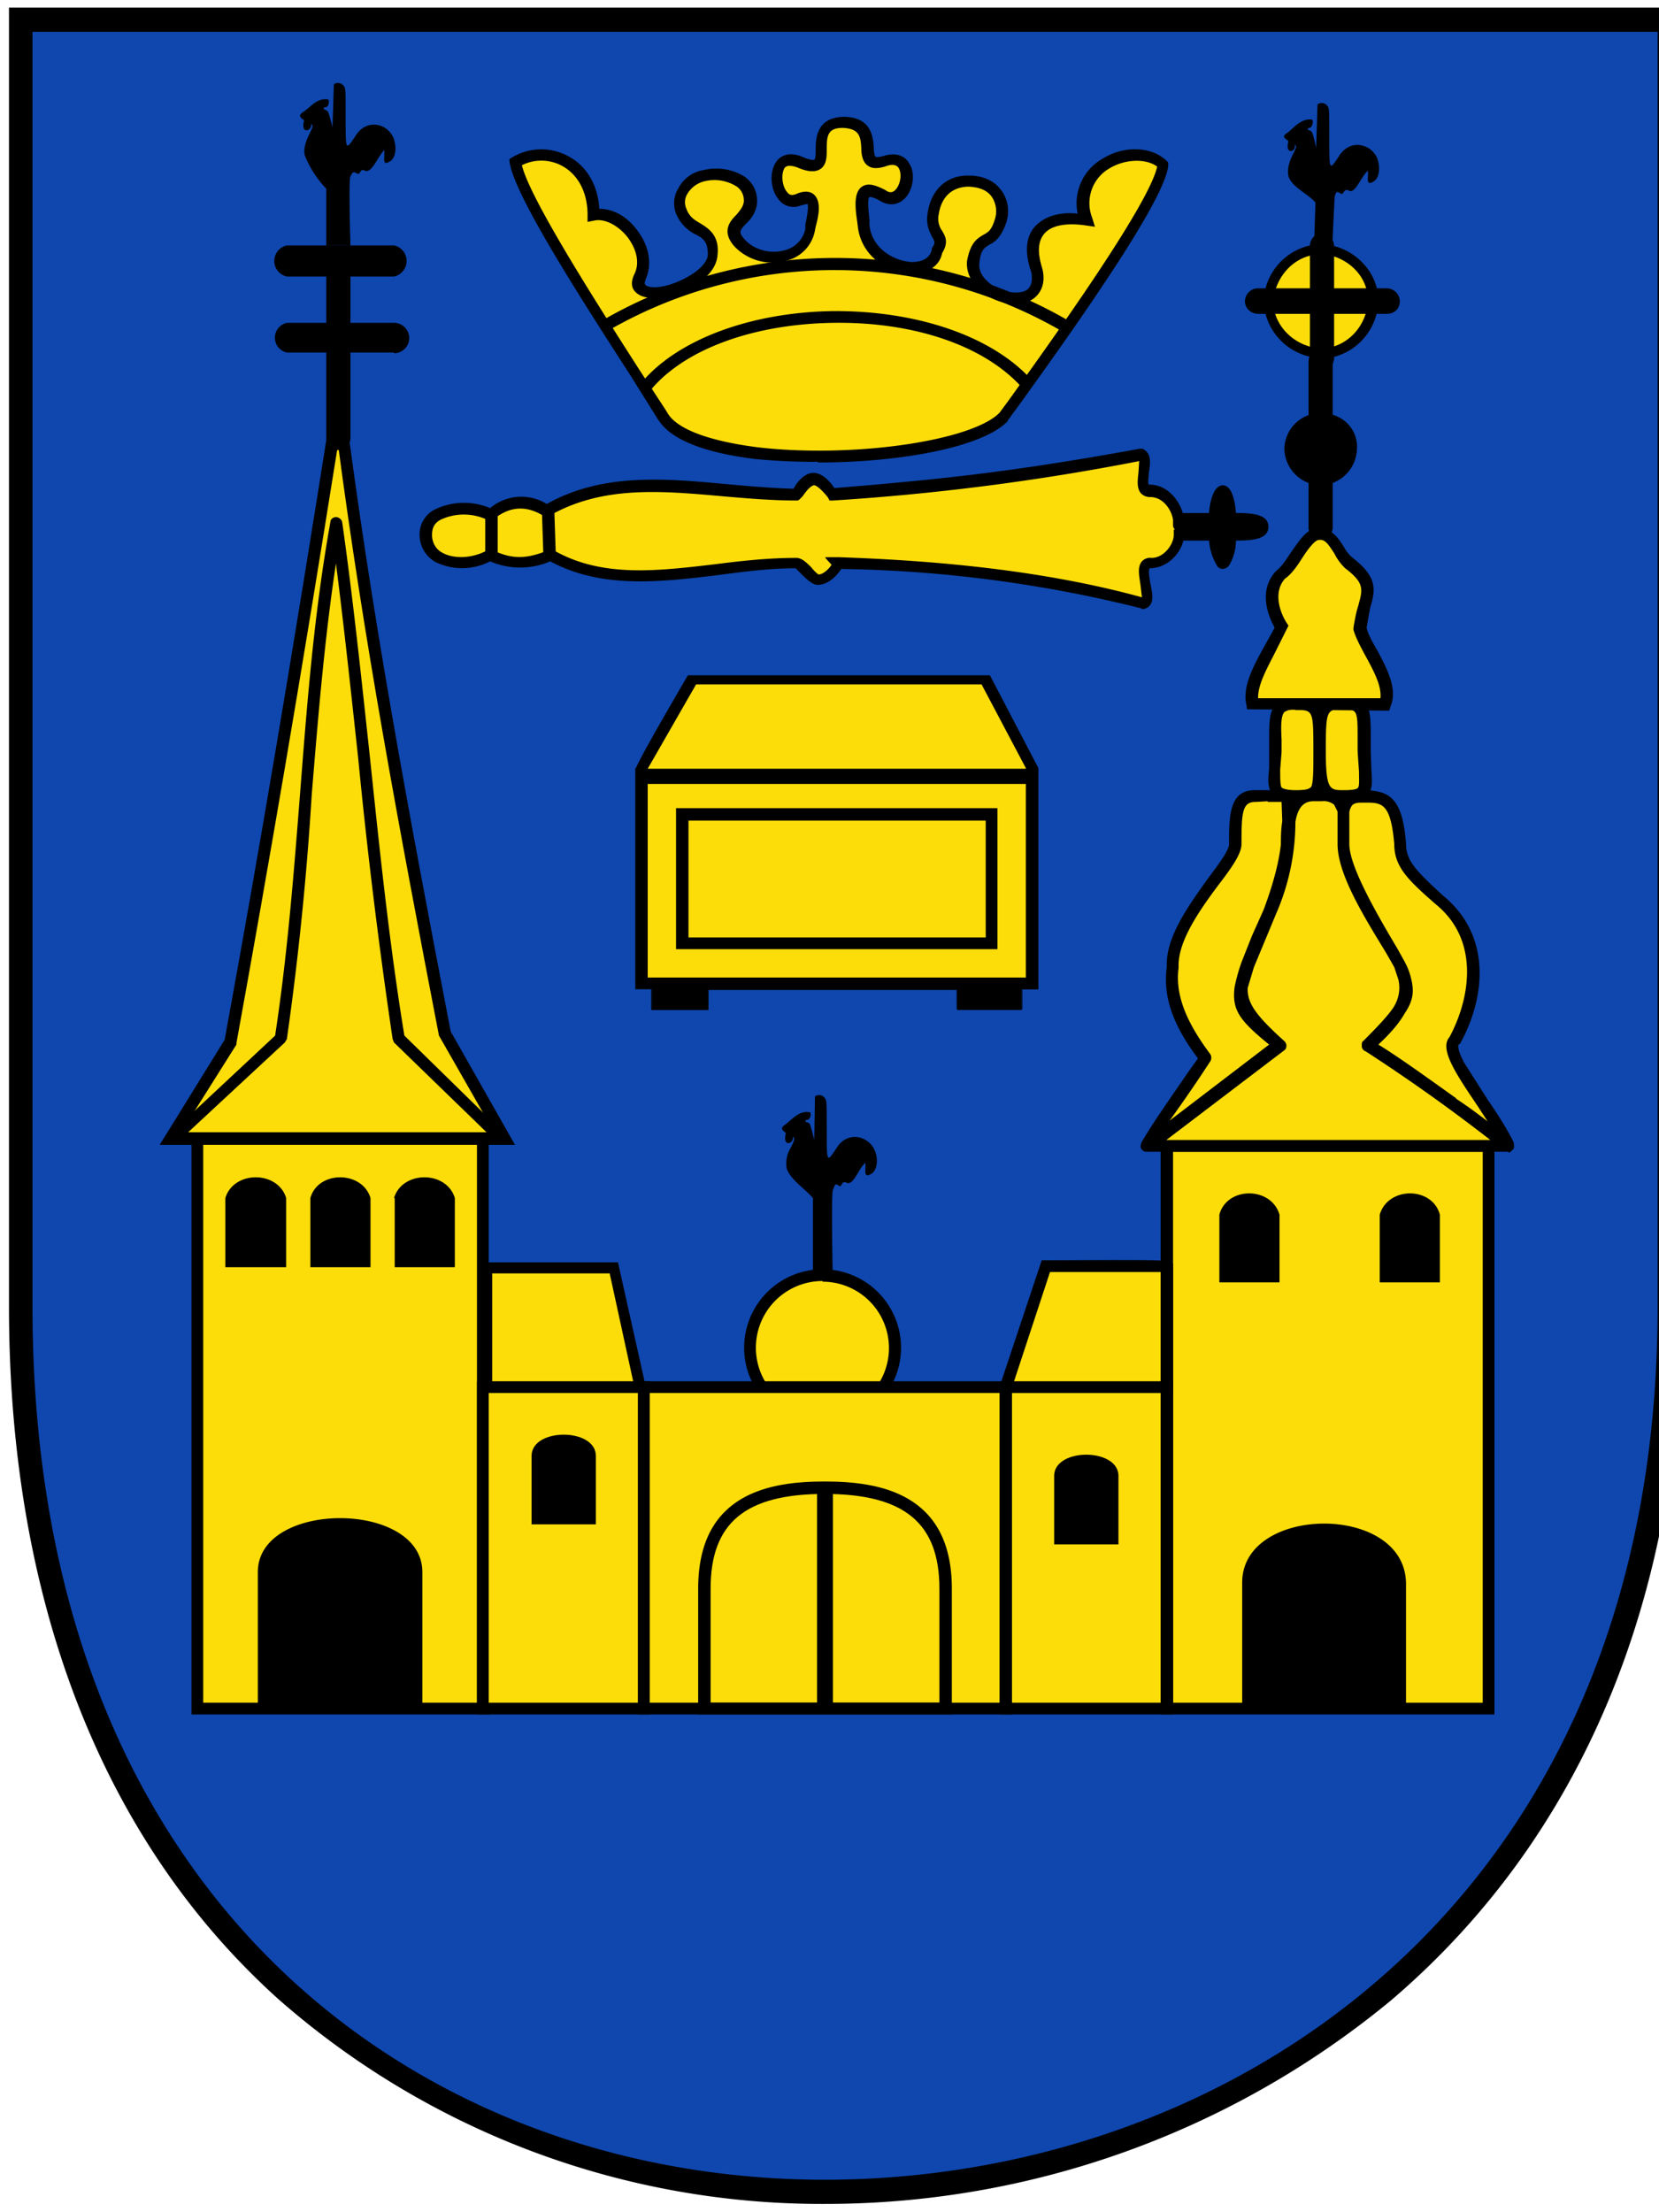 <svg version="1.1" xmlns="http://www.w3.org/2000/svg" viewBox="0 0 24 32"><path fill="#0f47af" d="M.3.28h23.85V18.9c0 9.31-6.97 12.8-12.22 12.8C6.7 31.7.3 28.21.3 18.9V.3z"/><path fill="#000" d="M11.93 31.88a11.9 11.9 0 0 1-7.9-2.96C1.47 26.62.13 23.14.13 18.9V.11h24.2v18.8c0 4.22-1.46 7.68-4.2 10.02a12.84 12.84 0 0 1-8.2 2.95zM.47.46V18.9c0 8.73 5.75 12.63 11.46 12.63 5.8 0 12.05-3.95 12.05-12.63V.46H.48z"/><path fill="#000" d="M9.2 11.11c.07-.18.75-1.34.75-1.34h4.37l.7 1.34v3.2h-.24v.3h-.93v-.3h-3.6v.3h-.82v-.3h-.24v-3.2z"/><path fill="#000" d="M14.79 14.6h-.95v-.28h-3.6v.29h-.82v-.3H9.2v-3.2c.07-.18.75-1.33.76-1.34h4.36l.7 1.34v3.2h-.23v.3zm-.93-.01h.92v-.3H15v-3.18l-.7-1.33H9.95c-.04.07-.68 1.16-.75 1.33v3.2h.23v.29h.8v-.3h3.63v.29z"/><path fill="#fcdd09" d="M9.37 11.34v2.8h5.47v-2.8H9.37zm5.06.35v2.04H9.78v-2.04h4.65z"/><path fill="#fcdd09" d="M14.26 13.55v-1.68h-4.3v1.69h4.3zm.58-2.44L14.2 9.9h-4.13l-.7 1.22h5.47zM9.59 6.02c-.35-.58-2.08-3.11-2.14-3.7.53-.28 1.14.07 1.13.78.39-.09.86.48.68.88-.22.47 1 .17 1.04-.3.04-.42-.34-.32-.46-.65-.08-.23.09-.45.34-.51.22-.05.64.01.67.34.03.31-.41.35-.16.64.27.31.93.3 1.01-.19.02-.12.17-.58-.16-.43-.36.16-.48-.75.02-.54.62.25.02-.55.64-.58.6 0 .13.71.58.56.52-.17.36.73 0 .5-.4-.24-.3.19-.28.45.06.62.97.78 1.05.35.14-.23-.1-.22-.05-.54.04-.29.23-.47.52-.46.42.01.54.35.45.6-.13.38-.32.14-.38.56-.08.55 1.06.8.9.14-.2-.6.2-.82.72-.74-.25-.82.75-1.14 1.1-.8-.05.58-1.87 3.06-2.3 3.65-.64.68-4.43.83-4.92 0z"/><path fill="#000" d="M11.83 6.68a8.6 8.6 0 0 1-.9-.04c-.5-.06-1.14-.2-1.38-.53l-.03-.04-.4-.64c-.86-1.33-1.7-2.66-1.75-3.1V2.3l.05-.03a.82.82 0 0 1 .82 0c.25.14.41.41.43.75.19 0 .39.1.54.3.18.23.23.5.13.72 0 .01-.03.07 0 .08.02.04.18.06.4-.02s.48-.24.5-.41c0-.19-.06-.24-.18-.3a.58.58 0 0 1-.28-.3.41.41 0 0 1 .03-.36.5.5 0 0 1 .37-.27.78.78 0 0 1 .6.1c.1.08.16.18.17.3.02.18-.08.3-.15.37-.1.1-.12.13-.03.23.13.15.37.22.58.16a.4.4 0 0 0 .3-.31v-.06c.05-.23.04-.29.03-.3l-.09.02a.27.27 0 0 1-.33-.09c-.12-.15-.13-.4-.03-.54.03-.05.15-.17.38-.07.14.06.17.04.17.04.02-.01.02-.1.02-.15 0-.17.02-.46.4-.47.4 0 .43.28.44.44 0 .05.01.13.03.14 0 0 .02.01.1-.01.24-.08.35.04.38.1.1.14.06.39-.06.51-.1.1-.23.11-.35.04-.12-.07-.16-.06-.16-.06-.04.02-.01.25 0 .34a.4.4 0 0 0 0 .08c.04.32.34.5.6.52.06 0 .26 0 .3-.18v-.02c.06-.08.04-.1 0-.17-.03-.07-.09-.16-.06-.34.05-.34.28-.55.6-.54.26 0 .4.12.47.22.1.14.12.32.06.48-.07.2-.17.27-.24.3-.07.05-.12.07-.14.25-.03.19.14.3.2.35.17.1.39.12.49.05.06-.05.08-.13.06-.25-.12-.34-.05-.54.04-.65.13-.15.35-.23.63-.2a.74.74 0 0 1 .37-.8c.31-.19.71-.17.92.04l.02.02v.05c-.05.48-1.19 2.12-2.18 3.49l-.14.19v.01c-.37.39-1.6.6-2.74.6zm-2.2-.75l.03.05c.14.23.6.4 1.3.49 1.37.16 3.1-.09 3.5-.5l.14-.19c.5-.7 2.02-2.8 2.14-3.37-.16-.12-.46-.11-.68.02a.58.58 0 0 0-.26.72l.04.13-.14-.02c-.28-.04-.5 0-.6.13-.11.14-.07.34-.02.5.06.25-.06.38-.13.43-.18.13-.47.08-.66-.04-.21-.12-.32-.32-.3-.51.05-.25.13-.31.23-.37.07-.04.12-.06.17-.22a.38.38 0 0 0-.04-.33c-.07-.1-.18-.14-.33-.15-.24 0-.4.14-.44.4a.3.3 0 0 0 .05.24c.04.07.1.16 0 .32-.04.2-.22.3-.47.3-.33-.02-.7-.26-.75-.68l-.01-.08c-.03-.2-.05-.42.07-.5.1-.07.24 0 .34.05.05.04.1.04.14 0 .08-.08.1-.24.05-.32-.03-.05-.1-.06-.2-.02-.07.02-.17.04-.24-.01-.08-.05-.1-.16-.1-.26-.01-.17-.03-.28-.27-.29-.22 0-.23.12-.23.31 0 .11 0 .23-.1.29-.07.04-.17.04-.33-.03-.09-.03-.15-.03-.18.01-.05.08-.04.25.03.34.05.07.09.05.13.04.11-.05.2-.05.26 0 .12.1.07.32.03.47l-.01.05a.55.55 0 0 1-.41.44.76.76 0 0 1-.75-.2c-.2-.22-.07-.37.02-.46.06-.07.12-.14.11-.23a.24.24 0 0 0-.1-.18.6.6 0 0 0-.46-.08.4.4 0 0 0-.26.19.23.23 0 0 0-.01.21c.04.11.11.16.2.21.13.08.28.18.25.46-.02.28-.34.48-.6.56-.21.07-.47.1-.59-.03-.04-.04-.08-.12-.01-.26.09-.19 0-.4-.11-.54-.14-.17-.33-.26-.47-.23l-.1.02v-.1c0-.32-.13-.57-.35-.7a.63.63 0 0 0-.6-.02c.12.5 1.15 2.1 1.7 2.96l.38.58zm2.13 12.68v-1.28c-.11-.13-.33-.27-.38-.43a.44.44 0 0 1 .06-.3c.06-.12.06-.13.03-.16.02.11-.16.16-.1-.05-.06-.05-.09-.07 0-.13.11-.09.2-.2.35-.17.02.03 0 .12-.06.11-.02.04 0 .02.05.05.02.03.07.24.07.24l.01-.63a.1.1 0 0 1 .14.02c.03.04.03.05.03.45 0 .5 0 .49.14.28.15-.25.45-.19.55.02.06.13.04.28-.03.34-.09.06-.11.03-.1-.07v-.08c-.1.08-.17.33-.27.29-.09-.05-.06.1-.13.03-.05-.02-.04.01-.07.07-.03.05 0 1.4 0 1.4h-.29z"/><path fill="#fcdd09" d="M12.95 19.5a1.05 1.05 0 1 1-1.05-1.05c.58 0 1.05.47 1.05 1.05z"/><path fill="#000" d="M11.9 20.63a1.13 1.13 0 1 1 0-2.27 1.13 1.13 0 1 1 0 2.27zm0-2.1a.96.96 0 1 0 0 1.93.96.96 0 0 0 0-1.92z"/><path fill="#fcdd09" d="M21.53 24.72v-8.14h-4.65v8.14h4.65z"/><path fill="#000" d="M21.62 24.8h-4.83v-8.3h4.83v8.32zm-4.65-.17h4.48v-7.97h-4.48v7.97z"/><path fill="#fcdd09" d="M16.88 24.72v-4.65h-2.33v4.65h2.33z"/><path fill="#000" d="M16.97 24.8h-2.5v-4.82h2.5v4.83zm-2.33-.17h2.15v-4.48h-2.15v4.48z"/><path fill="#fcdd09" d="M16.88 20.07v-1.75c-.02-.02-1.75 0-1.75 0l-.58 1.75h2.33z"/><path fill="#000" d="M16.97 20.15h-2.54l.64-1.92h.06c1.77-.01 1.78 0 1.81.03l.03.02v1.87zm-2.3-.17h2.12V18.4h-1.6l-.52 1.58z"/><path fill="#fcdd09" d="M8.88 18.33H7.02v1.86c.02.02.3.02 1.1.02.92 0 1.15 0 1.17-.02l-.41-1.86z"/><path fill="#000" d="M8.8 20.3h-.68c-1.1 0-1.11 0-1.15-.04l-.03-.02v-1.98h2l.44 1.97-.03.04c-.04.02-.04.03-.55.03zm-1.69-.19l1 .02h.44l.64-.01-.37-1.7h-1.7v1.7z"/><path fill="#fcdd09" d="M2.86 16.46h4.13v8.26H2.86v-8.26z"/><path fill="#000" d="M7.08 24.8H2.77v-8.43h4.3v8.44zm-4.14-.17H6.9v-8.08H2.94v8.08z"/><path fill="#fcdd09" d="M7.3 16.47H2.47l.87-1.4c.58-3.14 1.07-6.15 1.55-9.25.4 3.1.96 6.11 1.54 9.14l.87 1.51z"/><path fill="#000" d="M7.45 16.56H2.31l.94-1.52c.5-2.73.97-5.5 1.56-9.24h.17c.38 3 .92 5.9 1.54 9.12l.93 1.64zm-4.83-.18h4.53l-.8-1.4c-.58-3.01-1.09-5.75-1.46-8.55-.55 3.45-1 6.07-1.47 8.66v.02l-.8 1.27z"/><path fill="#000" d="M2.51 16.56c-.03 0-.07-.02-.08-.05s0-.07.02-.1l1.53-1.43c.18-1.18.27-2.35.36-3.49.1-1.28.2-2.61.44-3.94 0-.04.04-.07.08-.07s.08.03.09.07c.16 1.13.28 2.28.4 3.39.14 1.33.28 2.7.5 4.04L7.3 16.4c.03.03.04.07.02.1s-.05.05-.08.05l-2.38.01H2.51zm.23-.18h4.3l-1.34-1.3-.02-.05a81.9 81.9 0 0 1-.5-4.08c-.1-.92-.2-1.86-.32-2.8-.17 1.13-.26 2.25-.35 3.34a44.44 44.44 0 0 1-.36 3.54l-.03.05-1.4 1.3zm.99 6.36c0-1.04 2.38-1.04 2.38 0v1.92H3.73v-1.92z"/><path fill="#fcdd09" d="M9.31 24.72v-4.65H7v4.65h2.3z"/><path fill="#000" d="M9.4 24.8H6.9v-4.82h2.5v4.83zm-2.33-.17h2.16v-4.48H7.07v4.48z"/><path fill="#000" d="M7.69 21.06c0-.41.93-.41.93 0v.99h-.93v-1z"/><path fill="#fcdd09" d="M9.31 20.07h5.24v4.65H9.31v-4.65z"/><path fill="#000" d="M14.64 24.8H9.23v-4.82h5.4v4.83zm-5.24-.17h5.06v-4.48H9.4v4.48z"/><path fill="#000" d="M13.77 24.8H10.1v-1.82c0-1.39 1.05-1.55 1.83-1.55s1.84.16 1.84 1.55v1.83zm-3.5-.17h3.32v-1.65c0-.95-.51-1.37-1.66-1.37s-1.65.42-1.65 1.37v1.65zm10.07-1.74v1.9h-2.37v-1.9c0-1.12 2.34-1.15 2.37 0z"/><path fill="#fcdd09" d="M19.44 10.18c-.3 0-.35 0-.35.7 0 .63.12.63.35.63.4 0 .29-.11.29-.64s.06-.7-.3-.7zm-.7 0c-.35 0-.3.23-.3.7s-.1.63.3.63c.35 0 .35-.05.35-.64 0-.64 0-.7-.35-.7z"/><path fill="#000" d="M19.44 11.6c-.16 0-.27-.02-.33-.12-.06.09-.17.12-.37.12-.16 0-.26-.03-.32-.1-.08-.08-.08-.2-.06-.38v-.42c0-.24 0-.41.1-.52.07-.06.16-.1.3-.1.18 0 .28.04.35.11.06-.08.17-.1.34-.1.1 0 .21.01.3.08.08.1.08.25.08.5v.2l.01.27c.01.17.02.28-.06.37-.08.08-.19.09-.34.09zm0-1.34c-.25 0-.26 0-.26.61 0 .56.06.56.26.56.11 0 .18-.01.2-.03.03-.02.02-.12.02-.24l-.02-.29v-.2c0-.19 0-.33-.04-.37-.02-.03-.07-.04-.16-.04zm-.7 0a.28.28 0 0 0-.16.04c-.05.06-.05.2-.04.4v.18l-.02.25c0 .13 0 .23.02.26.02.02.09.04.2.04.17 0 .2-.02.23-.05.03-.07.03-.24.03-.5 0-.61 0-.61-.26-.61z"/><path fill="#fcdd09" d="M18.16 11.52c-.3 0-.3.29-.3.7 0 .28-.93 1.1-.9 1.77-.07.48.18.93.47 1.32-.22.33-.61.86-.85 1.27.59-.47 1.92-1.46 1.92-1.46-.64-.52-.64-.58-.46-1.16.17-.4.52-1.17.58-1.75a3.1 3.1 0 0 0 0-.7h-.46zm1.57 0c-.41-.02-.3.4-.3.7 0 .4.59 1.33.82 1.74.23.46-.06.81-.47 1.16.46.25 1.52 1.05 2.04 1.46-.15-.4-.98-1.33-.78-1.53.36-.64.43-1.5-.23-2.04-.4-.35-.56-.51-.56-.8-.06-.7-.26-.68-.52-.7zm-.75-.01c-.34.01-.35.41-.35.7 0 .47-.35 1.17-.59 1.75-.17.46-.11.64.47 1.16l-1.92 1.46h5.23a28.44 28.44 0 0 0-2.03-1.46c.64-.64.63-.72.46-1.16-.35-.58-.81-1.28-.81-1.75 0-.29.1-.7-.32-.7h-.15z"/><path fill="#000" d="M21.82 16.66h-5.23c-.02 0-.04 0-.06-.02s-.03-.03-.03-.06l.01-.05c.18-.31.46-.7.67-1.01l.15-.21c-.37-.49-.51-.91-.45-1.33-.02-.43.33-.9.6-1.28.15-.2.3-.4.3-.49 0-.4 0-.78.37-.78h.48a.1.1 0 0 1 .08.08v.01c.06-.06.15-.1.26-.1h.15c.13 0 .23.03.3.1l.02.02v-.01c.08-.07.18-.1.3-.1h.03c.3.02.52.08.57.77 0 .25.14.39.53.75.74.6.6 1.53.25 2.15l-.02.01s-.03.05.08.26l.35.55c.16.23.3.46.37.61v.03c.01.03 0 .07-.03.08a.05.05 0 0 1-.05.03zm-4.97-.17h4.71a25.7 25.7 0 0 0-1.8-1.28l-.02-.01a.08.08 0 0 1-.04-.07c0-.03 0-.06.02-.07.22-.22.36-.37.44-.49.08-.13.1-.26.07-.4l-.06-.18-.12-.21c-.33-.54-.7-1.14-.7-1.57v-.47l-.05-.1a.24.24 0 0 0-.18-.05H19c-.16 0-.23.12-.26.3a3.33 3.33 0 0 1-.28 1.33l-.27.65-.05.12-.09.3c-.01.22.12.4.53.77a.1.1 0 0 1 .03.06c0 .04-.01.06-.04.08l-1.71 1.3zm4.21-.6c.2.13.34.24.46.33l-.13-.2c-.3-.45-.58-.84-.42-1.02.3-.56.44-1.4-.2-1.92-.4-.35-.6-.54-.6-.87-.05-.59-.18-.6-.41-.6h-.03c-.08 0-.13 0-.17.04a.23.23 0 0 0-.04.1v.46c0 .34.44 1.08.7 1.52l.1.18.01.02a.9.9 0 0 1 .08.21c.05.19.04.33-.09.52-.09.16-.23.31-.38.45.28.17.71.48 1.13.78zm-2.72-4.3l-.17.01h-.01c-.19 0-.2.16-.2.61 0 .14-.14.34-.34.6-.26.35-.58.8-.57 1.17V14c-.05.38.1.77.46 1.25a.1.1 0 0 1 0 .1 21.1 21.1 0 0 1-.59.86l1.44-1.1c-.43-.35-.54-.5-.5-.83.02-.1.05-.22.1-.36l.15-.38.17-.38c.12-.32.22-.66.25-.95 0-.09 0-.21.02-.33l-.01-.28h-.2zm.64-.08z"/><path fill="#fcdd09" d="M19.08 7.73c-.18-.01-.34.43-.55.59-.21.2-.13.54 0 .76-.12.31-.5.76-.42 1.1h1.93c.1-.32-.29-.78-.37-1.1.06-.44.29-.59-.15-.93-.16-.12-.22-.43-.44-.42z"/><path fill="#000" d="M20.1 10.28l-2.06-.02-.01-.07c-.06-.26.11-.57.26-.84l.15-.27c-.15-.27-.2-.6.03-.83.08-.06.15-.18.22-.28.12-.17.23-.34.39-.33.18 0 .28.14.36.27.04.07.08.12.13.16.36.28.33.46.25.73l-.05.28c.02.09.08.2.15.32.14.26.3.56.2.81l-.02.06zm-1.9-.18h1.77c.02-.18-.1-.4-.22-.62-.07-.13-.14-.26-.17-.37v-.03c.02-.12.04-.23.07-.32.06-.23.1-.32-.19-.54A.79.79 0 0 1 19.3 8c-.08-.12-.13-.2-.21-.19h-.01c-.06 0-.17.15-.24.26-.07.11-.15.23-.25.3-.18.2-.07.5.03.65l.02.03-.02.04-.17.34c-.11.22-.25.46-.25.66zm.77-5.34l.06-1.83c-.11-.13-.34-.22-.39-.38-.02-.08 0-.19.06-.31s.06-.12.03-.15c.03.11-.15.16-.09-.05-.07-.05-.1-.07 0-.13.1-.09.2-.2.34-.18.03.03 0 .13-.05.12-.03.04 0 .02.04.05.03.03.07.24.07.24l.02-.63a.1.1 0 0 1 .14.02c.03.03.03.05.03.45 0 .5 0 .49.14.28.15-.25.45-.19.55.02.05.13.04.28-.04.34-.08.05-.1.03-.09-.07v-.08c-.1.08-.18.33-.27.29-.1-.05-.07.09-.14.03-.05-.02-.04-.02-.07.04a28 28 0 0 0-.05 1.93h-.3z"/><path fill="#fcdd09" d="M11.52 8.14c-1.22 0-2.5.46-3.55-.12-.34.14-.57.14-.87 0-.4.22-.93.12-.93-.29s.64-.45.93-.29c.3-.23.57-.2.81-.06 1.1-.64 2.39-.23 3.61-.23.02 0 .13-.23.26-.23s.27.23.27.23c1.05-.1 2.09-.13 4.48-.58.12.1-.12.53.11.53s.4.24.4.4h.53c0-.12.06-.4.12-.4s.11.17.11.4c.24 0 .47 0 .47.12s-.23.12-.47.12c.02.15-.05.4-.11.4s-.13-.31-.12-.4h-.52c0 .17-.18.4-.4.4-.25 0 .08.59-.12.59a18.66 18.66 0 0 0-4.4-.58c.01 0-.13.23-.3.23-.08 0-.22-.24-.3-.24z"/><path fill="#000" d="M16.51 8.8a18.93 18.93 0 0 0-4.34-.57c-.05.08-.18.23-.34.23-.07 0-.15-.07-.22-.14l-.1-.1c-.37 0-.76.05-1.13.1-.83.1-1.68.2-2.42-.2a1.1 1.1 0 0 1-.87 0 .88.88 0 0 1-.79.01.45.45 0 0 1-.23-.4.4.4 0 0 1 .22-.36.97.97 0 0 1 .8-.02.7.7 0 0 1 .82-.06c.8-.45 1.7-.37 2.57-.29.33.03.66.06 1 .07.04-.08.15-.23.29-.23.13 0 .25.14.3.22l.6-.05c.86-.08 1.92-.17 3.82-.52h.04l.03.02c.1.07.08.2.06.33 0 .05-.02.15 0 .17h.01c.26 0 .43.23.48.41h.38c.01-.14.06-.4.2-.4s.18.26.19.4c.24 0 .47.02.47.2s-.23.2-.47.2a.7.7 0 0 1-.1.36.12.12 0 0 1-.1.05.1.1 0 0 1-.07-.04.85.85 0 0 1-.12-.37h-.37c-.05.2-.24.4-.49.4-.02.04 0 .15.01.21.03.14.05.25 0 .32a.14.14 0 0 1-.12.06zm-4.57-.74h.2c1.14.04 2.82.15 4.38.58l-.02-.17c-.02-.14-.05-.27.02-.35a.16.16 0 0 1 .14-.05c.18 0 .32-.2.32-.33v-.08h.7v.09l.03.24a.58.58 0 0 0 .03-.23l-.02-.1h.1c.1 0 .32 0 .37-.03-.05-.04-.26-.04-.38-.04h-.08v-.08c0-.11-.01-.2-.03-.24a1 1 0 0 0-.04.25v.07h-.69v-.07c-.02-.14-.14-.33-.33-.33a.18.18 0 0 1-.14-.06c-.06-.08-.04-.2-.03-.3l.01-.16a34.32 34.32 0 0 1-4.43.57H12l-.02-.04c-.06-.08-.16-.18-.2-.18-.03 0-.08.03-.17.16l-.05.05-.02.01h-.02c-.35 0-.7-.03-1.05-.06-.9-.08-1.75-.16-2.52.28l-.05.03-.04-.03c-.25-.15-.48-.14-.72.05l-.04.04-.05-.03a.79.79 0 0 0-.68 0c-.09.05-.12.12-.12.22s.05.2.14.25c.17.1.44.09.66-.03l.04-.02.04.02c.28.13.48.13.8 0l.05-.01.03.01c.7.4 1.5.3 2.35.2.39-.05.77-.09 1.16-.09.08 0 .15.07.22.14a.5.5 0 0 0 .1.1c.07 0 .15-.08.19-.14l-.09-.1zm4.69.17zm2.47-1.21a.54.54 0 0 1-.52-.53c.01-.3.25-.51.52-.52.36.01.55.27.53.53a.54.54 0 0 1-.53.52z"/><path fill="#fcdd09" d="M19.87 4.36a.78.78 0 0 1-.76.75.78.78 0 0 1-.76-.75.78.78 0 0 1 .76-.76.8.8 0 0 1 .76.76z"/><path fill="#000" d="M19.1 5.18a.86.86 0 0 1-.82-.82.86.86 0 0 1 .83-.83c.46.02.83.39.83.82a.86.86 0 0 1-.83.84zm0-1.5c-.35 0-.65.3-.68.68 0 .35.31.66.69.68.35 0 .66-.3.68-.69 0-.36-.3-.65-.69-.68z"/><path fill="#000" d="M20.05 4.54H18.2c-.1 0-.19-.08-.19-.18s.08-.19.19-.19h1.86c.1 0 .19.08.19.19s-.08.18-.19.18z"/><path fill="#000" d="M19.12 5.36a.17.17 0 0 1-.17-.18V3.56c0-.1.07-.18.17-.18s.18.08.18.18v1.62c0 .1-.09.18-.18.18z"/><path fill="#000" d="M19.1 7.8a.17.17 0 0 1-.17-.18V5.23c0-.1.07-.17.17-.17s.18.07.18.17v2.4c0 .09-.08.17-.18.17zM5.7 4H4.15a.23.23 0 0 1 0-.45H5.7a.23.23 0 0 1 0 .45zm0 1.1H4.15a.22.22 0 0 1 0-.43H5.7a.22.22 0 0 1 0 .44z"/><path fill="#000" d="M4.9 6.51a.17.17 0 0 1-.18-.17V3.78c0-.1.07-.18.17-.18s.18.08.18.18v2.56c0 .1-.08.17-.18.17zm6.92 15.01h.23v3.2h-.23v-3.2zm3.43-.17c0-.41.93-.41.93 0v.99h-.93v-1zm4.71-3.78c.12-.41.76-.41.87 0v.98h-.87v-.98zm-2.32 0c.11-.41.75-.41.87 0v.98h-.87v-.98zM5.7 17.33c.12-.4.76-.4.88 0v1h-.87v-1zm-1.21 0c.11-.4.75-.4.87 0v1h-.87v-1zm-1.23 0c.12-.4.76-.4.88 0v1h-.88v-1zm3.85-9.22a.09.09 0 0 1-.09-.09v-.55c0-.05.04-.1.08-.1.05 0 .1.05.1.1v.55c0 .05-.04.1-.09.1zm.84 0a.09.09 0 0 1-.09-.1l-.02-.6c0-.06.04-.1.1-.1.04 0 .08.04.08.1l.02.6c0 .06-.04.1-.1.1zm9.78-.06a.08.08 0 0 1-.08-.08l-.01-.26-.57-.02c-.05 0-.1-.04-.1-.09s.05-.08.1-.08l.55.02-.01-.32c0-.05.03-.09.08-.1s.09.04.1.09v.33h.43c.04 0 .08.05.08.1s-.04.08-.08.08l-.41-.01.01.25c0 .05-.03.1-.08.1zm-8.36-2.4c-.03 0-.04 0-.06-.02-.04-.04-.04-.1 0-.13.53-.6 1.56-.98 2.73-1 1.2-.01 2.28.35 2.86.97.04.03.03.1 0 .12s-.1.03-.13 0c-.55-.6-1.57-.94-2.73-.92-1.13.02-2.1.37-2.6.94a.08.08 0 0 1-.07.04zm6.04-.85l-.05-.01a6.56 6.56 0 0 0-6.54-.02c-.04.02-.1.01-.12-.03-.02-.05 0-.1.04-.12a6.73 6.73 0 0 1 6.72.02c.04.02.05.08.03.12a.1.1 0 0 1-.08.04zM4.72 3.54v-.81a1.5 1.5 0 0 1-.31-.48c-.02-.07 0-.18.06-.3s.06-.13.03-.16c.02.11-.16.16-.1-.05-.07-.05-.09-.07 0-.13.11-.08.2-.2.35-.17.02.03 0 .13-.06.11-.02.04 0 .02.05.06.02.02.07.23.07.23l.02-.62a.1.1 0 0 1 .14.02c.03.03.03.05.03.45 0 .5 0 .49.14.28.15-.25.45-.2.55.02.05.13.04.28-.04.34-.08.05-.1.03-.09-.07v-.09c-.1.1-.18.34-.28.3-.08-.05-.06.09-.13.03-.05-.02-.05 0-.08.05s0 1 0 1h-.35z"/></svg>
